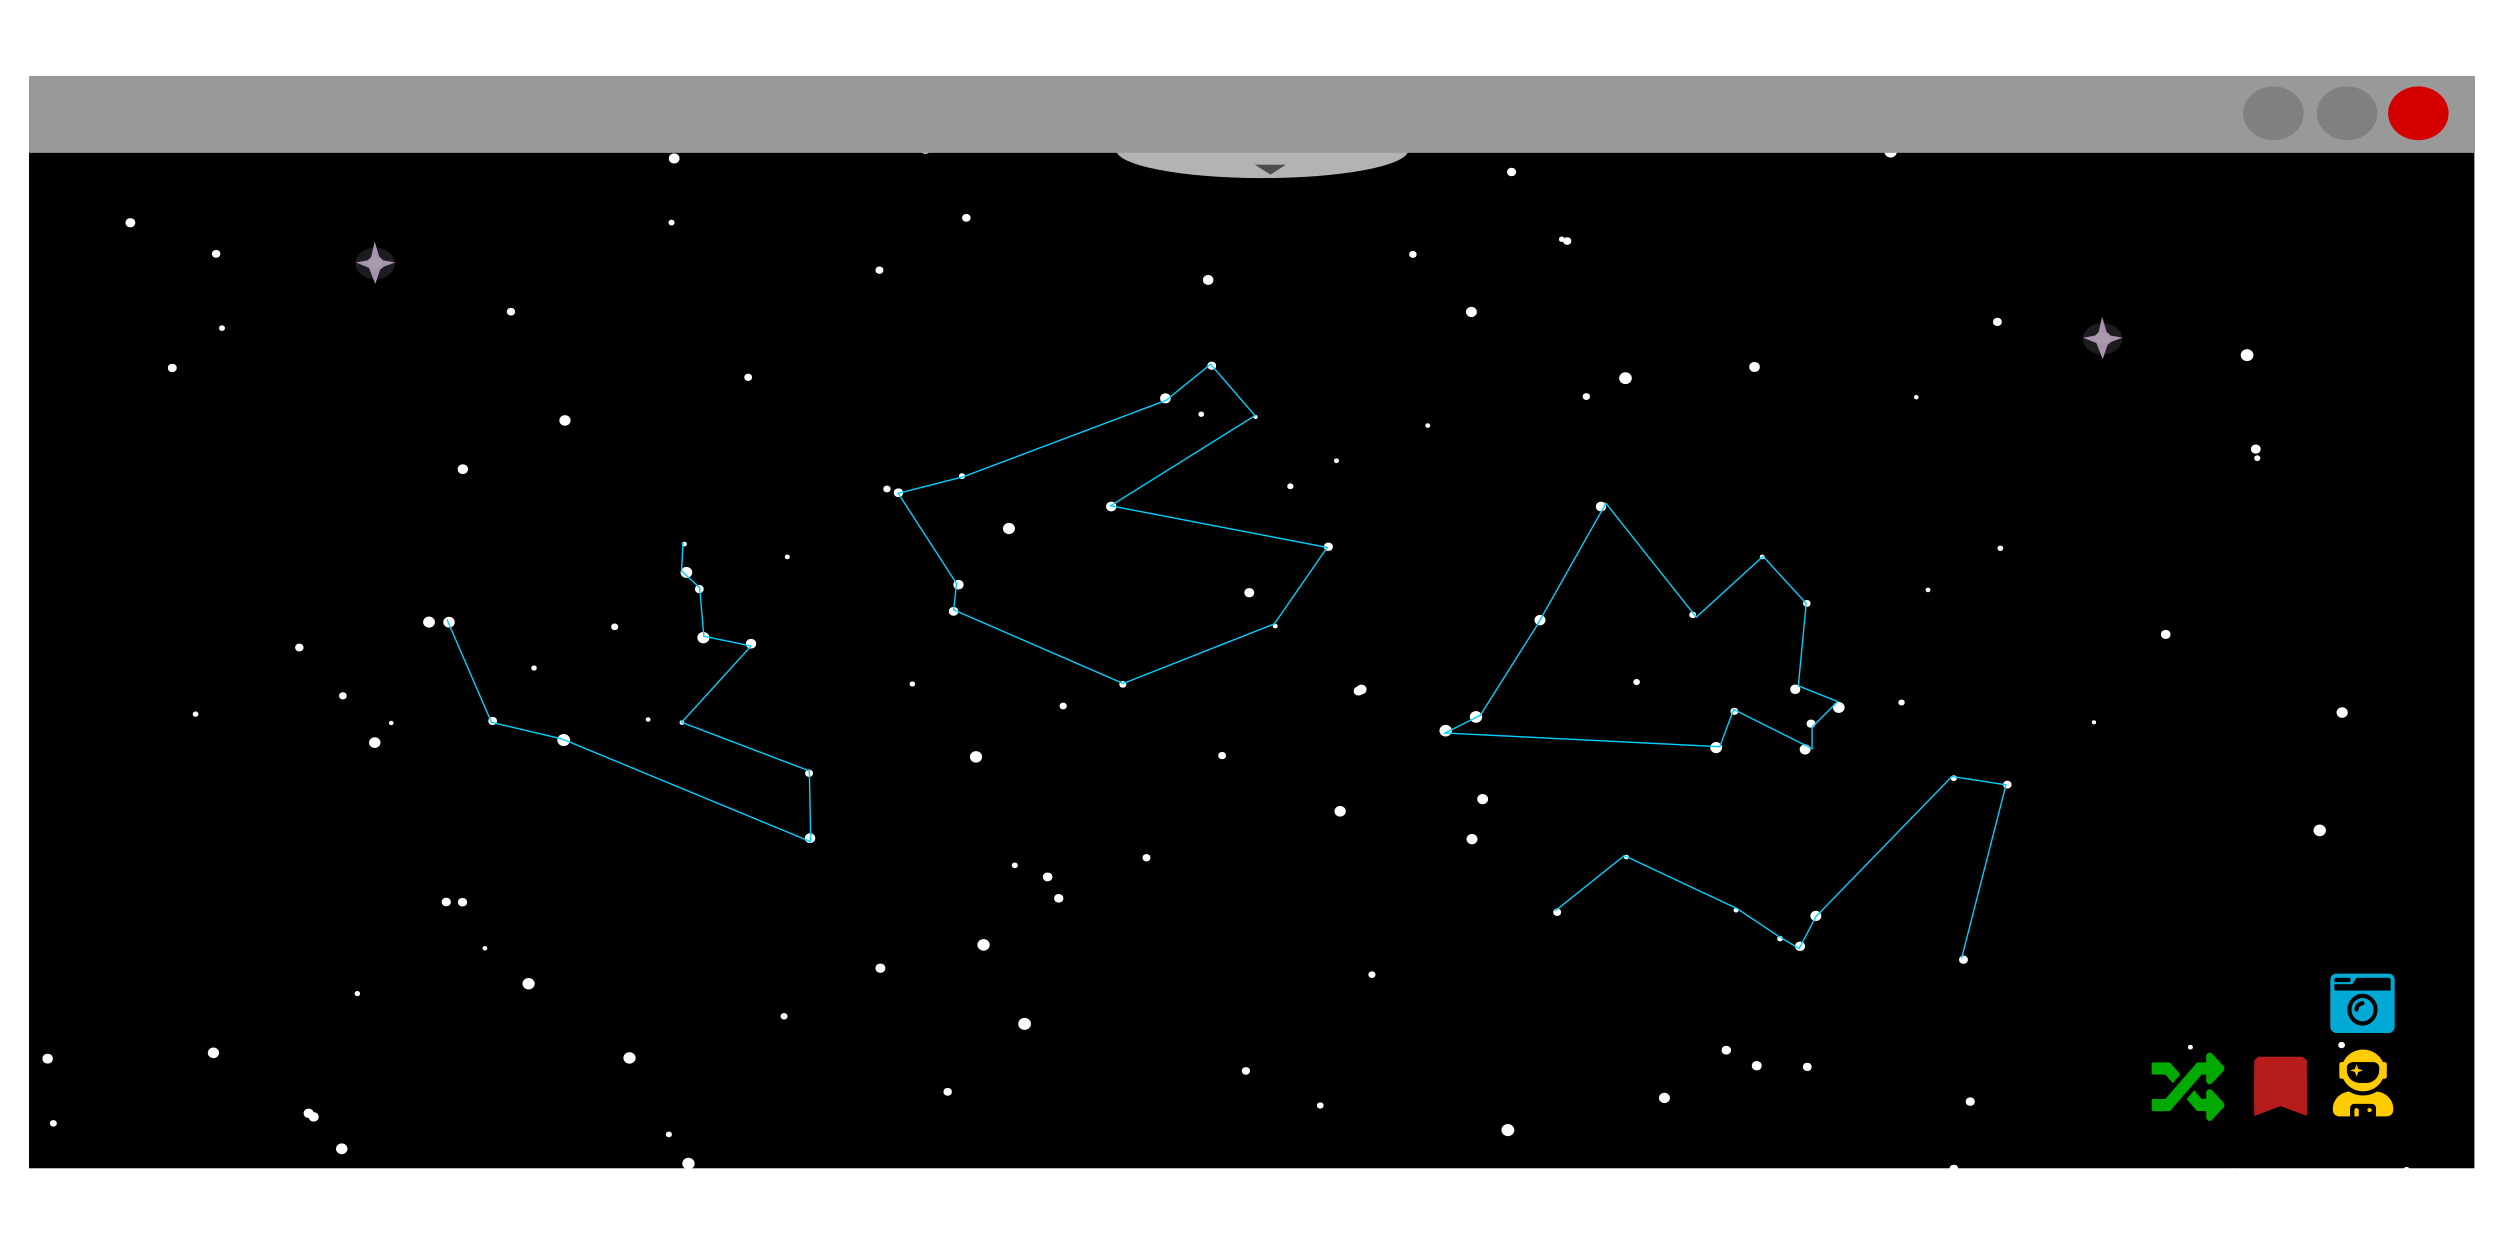 <?xml version="1.0" encoding="UTF-8" standalone="no"?>
<!-- Created with Inkscape (http://www.inkscape.org/) -->

<svg
   xmlns:dc="http://purl.org/dc/elements/1.1/"
   xmlns:cc="http://creativecommons.org/ns#"
   xmlns:rdf="http://www.w3.org/1999/02/22-rdf-syntax-ns#"
   xmlns:svg="http://www.w3.org/2000/svg"
   xmlns="http://www.w3.org/2000/svg"
   xmlns:xlink="http://www.w3.org/1999/xlink"
   xmlns:sodipodi="http://sodipodi.sourceforge.net/DTD/sodipodi-0.dtd"
   xmlns:inkscape="http://www.inkscape.org/namespaces/inkscape"
   width="476.477mm"
   height="238.484mm"
   viewBox="0 0 476.477 238.484"
   version="1.1"
   id="svg8"
   sodipodi:docname="view_constellation.svg"
   inkscape:version="0.92.3 (2405546, 2018-03-11)">
  <defs
     id="defs2">
    <filter
       height="1.248"
       y="-0.124"
       width="1.232"
       x="-0.116"
       id="filter11299"
       style="color-interpolation-filters:sRGB"
       inkscape:collect="always">
      <feGaussianBlur
         id="feGaussianBlur11301"
         stdDeviation="0.099"
         inkscape:collect="always" />
    </filter>
    <filter
       height="1.041"
       y="-0.021"
       width="1.058"
       x="-0.029"
       id="filter11259"
       style="color-interpolation-filters:sRGB"
       inkscape:collect="always">
      <feGaussianBlur
         id="feGaussianBlur11261"
         stdDeviation="0.063"
         inkscape:collect="always" />
    </filter>
    <filter
       height="1.041"
       y="-0.021"
       width="1.058"
       x="-0.029"
       id="filter11259-8"
       style="color-interpolation-filters:sRGB"
       inkscape:collect="always">
      <feGaussianBlur
         id="feGaussianBlur11261-7"
         stdDeviation="0.063"
         inkscape:collect="always" />
    </filter>
    <filter
       height="1.248"
       y="-0.124"
       width="1.232"
       x="-0.116"
       id="filter11299-4"
       style="color-interpolation-filters:sRGB"
       inkscape:collect="always">
      <feGaussianBlur
         id="feGaussianBlur11301-9"
         stdDeviation="0.099"
         inkscape:collect="always" />
    </filter>
  </defs>
  <sodipodi:namedview
     id="base"
     pagecolor="#ffffff"
     bordercolor="#666666"
     borderopacity="1.0"
     inkscape:pageopacity="0.0"
     inkscape:pageshadow="2"
     inkscape:zoom="0.5"
     inkscape:cx="1002.5359"
     inkscape:cy="648.74731"
     inkscape:document-units="mm"
     inkscape:current-layer="layer10"
     showgrid="false"
     inkscape:snap-nodes="false"
     inkscape:snap-others="false"
     inkscape:window-width="1920"
     inkscape:window-height="1025"
     inkscape:window-x="0"
     inkscape:window-y="27"
     inkscape:window-maximized="1"
     showguides="true">
    <inkscape:grid
       type="xygrid"
       id="grid2348" />
  </sodipodi:namedview>
  <g
     inkscape:label="Calque 1"
     inkscape:groupmode="layer"
     id="layer1"
     transform="translate(-25.188,62.75)"
     style="display:inline"
     sodipodi:insensitive="true">
    <rect
       id="rect75"
       width="466.065"
       height="208.071"
       x="30.715"
       y="-48.159"
       style="stroke-width:0.799" />
  </g>
  <g
     inkscape:groupmode="layer"
     id="layer8"
     inkscape:label="Calque 8"
     style="display:inline" />
  <g
     inkscape:groupmode="layer"
     id="layer3"
     inkscape:label="Calque 3"
     style="display:inline;opacity:1"
     transform="translate(1.349,178.394)"
     sodipodi:insensitive="true">
    <ellipse
       style="opacity:1;fill:#ffffff;stroke:#ae7377;stroke-width:0;stroke-miterlimit:4;stroke-dasharray:none;stroke-opacity:1"
       id="path2879"
       cx="229.599"
       cy="-108.693"
       rx="0.828"
       ry="0.777" />
    <use
       id="use2953"
       inkscape:spray-origin="#path2879"
       xlink:href="#path2879"
       transform="matrix(0.638,0,0,0.638,26.056,21.309)"
       x="0"
       y="0"
       width="100%"
       height="100%" />
    <use
       id="use2955"
       inkscape:spray-origin="#path2879"
       xlink:href="#path2879"
       transform="matrix(0.901,0,0,0.901,-54.019,66.907)"
       x="0"
       y="0"
       width="100%"
       height="100%" />
    <use
       id="use2957"
       inkscape:spray-origin="#path2879"
       xlink:href="#path2879"
       transform="matrix(0.838,0,0,0.838,-24.711,5.881)"
       x="0"
       y="0"
       width="100%"
       height="100%" />
    <use
       id="use2959"
       inkscape:spray-origin="#path2879"
       xlink:href="#path2879"
       transform="matrix(0.669,0,0,0.669,142.705,-60.081)"
       x="0"
       y="0"
       width="100%"
       height="100%" />
    <use
       id="use2961"
       inkscape:spray-origin="#path2879"
       xlink:href="#path2879"
       transform="matrix(1.265,0,0,1.265,54.296,133.671)"
       x="0"
       y="0"
       width="100%"
       height="100%" />
    <use
       id="use2963"
       inkscape:spray-origin="#path2879"
       xlink:href="#path2879"
       transform="matrix(1.082,0,0,1.082,-50.119,106.347)"
       x="0"
       y="0"
       width="100%"
       height="100%" />
    <use
       id="use2965"
       inkscape:spray-origin="#path2879"
       xlink:href="#path2879"
       transform="matrix(1.382,0,0,1.382,-126.362,72.546)"
       x="0"
       y="0"
       width="100%"
       height="100%" />
    <use
       id="use2967"
       inkscape:spray-origin="#path2879"
       xlink:href="#path2879"
       transform="matrix(1.46,0,0,1.46,-26.765,52.372)"
       x="0"
       y="0"
       width="100%"
       height="100%" />
    <use
       id="use2969"
       inkscape:spray-origin="#path2879"
       xlink:href="#path2879"
       transform="matrix(1.221,0,0,1.221,52.708,24.26)"
       x="0"
       y="0"
       width="100%"
       height="100%" />
    <use
       id="use2995"
       inkscape:spray-origin="#path2879"
       xlink:href="#path2879"
       transform="matrix(0.664,0,0,0.664,227.44,-1.725)"
       x="0"
       y="0"
       width="100%"
       height="100%" />
    <use
       id="use2997"
       inkscape:spray-origin="#path2879"
       xlink:href="#path2879"
       transform="matrix(0.584,0,0,0.584,195.448,58.554)"
       x="0"
       y="0"
       width="100%"
       height="100%" />
    <use
       id="use2999"
       inkscape:spray-origin="#path2879"
       xlink:href="#path2879"
       transform="matrix(0.855,0,0,0.855,71.622,-36.979)"
       x="0"
       y="0"
       width="100%"
       height="100%" />
    <use
       id="use3001"
       inkscape:spray-origin="#path2879"
       xlink:href="#path2879"
       transform="matrix(1.147,0,0,1.147,78.374,126.625)"
       x="0"
       y="0"
       width="100%"
       height="100%" />
    <use
       id="use3003"
       inkscape:spray-origin="#path2879"
       xlink:href="#path2879"
       transform="matrix(0.938,0,0,0.938,81.985,-30.502)"
       x="0"
       y="0"
       width="100%"
       height="100%" />
    <use
       id="use3005"
       inkscape:spray-origin="#path2879"
       xlink:href="#path2879"
       transform="matrix(1.432,0,0,1.432,30.204,6.169)"
       x="0"
       y="0"
       width="100%"
       height="100%" />
    <use
       id="use3007"
       inkscape:spray-origin="#path2879"
       xlink:href="#path2879"
       transform="matrix(1.362,0,0,1.362,13.019,112.129)"
       x="0"
       y="0"
       width="100%"
       height="100%" />
    <use
       id="use3009"
       inkscape:spray-origin="#path2879"
       xlink:href="#path2879"
       transform="matrix(0.561,0,0,0.561,237.308,-4.982)"
       x="0"
       y="0"
       width="100%"
       height="100%" />
    <use
       id="use3011"
       inkscape:spray-origin="#path2879"
       xlink:href="#path2879"
       transform="matrix(0.572,0,0,0.572,203.185,-10.087)"
       x="0"
       y="0"
       width="100%"
       height="100%" />
    <use
       id="use3013"
       inkscape:spray-origin="#path2879"
       xlink:href="#path2879"
       transform="matrix(1.035,0,0,1.035,49.103,-33.117)"
       x="0"
       y="0"
       width="100%"
       height="100%" />
    <use
       id="use3015"
       inkscape:spray-origin="#path2879"
       xlink:href="#path2879"
       transform="matrix(1.178,0,0,1.178,-12.346,81.048)"
       x="0"
       y="0"
       width="100%"
       height="100%" />
    <use
       id="use3017"
       inkscape:spray-origin="#path2879"
       xlink:href="#path2879"
       transform="matrix(1.013,0,0,1.013,111.234,69.639)"
       x="0"
       y="0"
       width="100%"
       height="100%" />
    <use
       id="use3019"
       inkscape:spray-origin="#path2879"
       xlink:href="#path2879"
       transform="matrix(1.182,0,0,1.182,32.403,46.625)"
       x="0"
       y="0"
       width="100%"
       height="100%" />
    <use
       id="use3021"
       inkscape:spray-origin="#path2879"
       xlink:href="#path2879"
       transform="matrix(1.156,0,0,1.156,75.392,78.627)"
       x="0"
       y="0"
       width="100%"
       height="100%" />
    <use
       id="use3023"
       inkscape:spray-origin="#path2879"
       xlink:href="#path2879"
       transform="matrix(1.009,0,0,1.009,147.67,-7.373)"
       x="0"
       y="0"
       width="100%"
       height="100%" />
    <use
       id="use3025"
       inkscape:spray-origin="#path2879"
       xlink:href="#path2879"
       transform="matrix(0.708,0,0,0.708,208.468,46.876)"
       x="0"
       y="0"
       width="100%"
       height="100%" />
    <use
       id="use3027"
       inkscape:spray-origin="#path2879"
       xlink:href="#path2879"
       transform="matrix(1.124,0,0,1.124,170.515,29.366)"
       x="0"
       y="0"
       width="100%"
       height="100%" />
    <use
       id="use3029"
       inkscape:spray-origin="#path2879"
       xlink:href="#path2879"
       transform="matrix(1.346,0,0,1.346,40.063,102.742)"
       x="0"
       y="0"
       width="100%"
       height="100%" />
    <use
       id="use3031"
       inkscape:spray-origin="#path2879"
       xlink:href="#path2879"
       transform="matrix(0.569,0,0,0.569,177.998,46.8)"
       x="0"
       y="0"
       width="100%"
       height="100%" />
    <use
       id="use3033"
       inkscape:spray-origin="#path2879"
       xlink:href="#path2879"
       transform="matrix(1.107,0,0,1.107,157.251,62.846)"
       x="0"
       y="0"
       width="100%"
       height="100%" />
    <use
       id="use3035"
       inkscape:spray-origin="#path2879"
       xlink:href="#path2879"
       transform="matrix(1.467,0,0,1.467,90.102,48.743)"
       x="0"
       y="0"
       width="100%"
       height="100%" />
    <use
       id="use3037"
       inkscape:spray-origin="#path2879"
       xlink:href="#path2879"
       transform="matrix(1.042,0,0,1.042,169.949,165.337)"
       x="0"
       y="0"
       width="100%"
       height="100%" />
    <use
       id="use3039"
       inkscape:spray-origin="#path2879"
       xlink:href="#path2879"
       transform="matrix(1.033,0,0,1.033,231.741,162.468)"
       x="0"
       y="0"
       width="100%"
       height="100%" />
    <use
       id="use3397"
       inkscape:spray-origin="#path2879"
       xlink:href="#path2879"
       transform="matrix(0.838,0,0,0.838,108.587,-11.732)"
       x="0"
       y="0"
       width="100%"
       height="100%" />
    <use
       id="use3399"
       inkscape:spray-origin="#path2879"
       xlink:href="#path2879"
       transform="matrix(1.497,0,0,1.497,14.226,216.43)"
       x="0"
       y="0"
       width="100%"
       height="100%" />
    <use
       id="use3401"
       inkscape:spray-origin="#path2879"
       xlink:href="#path2879"
       transform="matrix(0.539,0,0,0.539,240.132,-44.104)"
       x="0"
       y="0"
       width="100%"
       height="100%" />
    <use
       id="use3403"
       inkscape:spray-origin="#path2879"
       xlink:href="#path2879"
       transform="matrix(0.962,0,0,0.962,160.36,75.706)"
       x="0"
       y="0"
       width="100%"
       height="100%" />
    <use
       id="use3405"
       inkscape:spray-origin="#path2879"
       xlink:href="#path2879"
       transform="matrix(0.879,0,0,0.879,127.383,52.713)"
       x="0"
       y="0"
       width="100%"
       height="100%" />
    <use
       id="use3407"
       inkscape:spray-origin="#path2879"
       xlink:href="#path2879"
       transform="matrix(0.56,0,0,0.56,113.125,1.804)"
       x="0"
       y="0"
       width="100%"
       height="100%" />
    <use
       id="use3409"
       inkscape:spray-origin="#path2879"
       xlink:href="#path2879"
       transform="matrix(0.893,0,0,0.893,26.542,62.675)"
       x="0"
       y="0"
       width="100%"
       height="100%" />
    <use
       id="use3411"
       inkscape:spray-origin="#path2879"
       xlink:href="#path2879"
       transform="matrix(0.901,0,0,0.901,88.57,93.407)"
       x="0"
       y="0"
       width="100%"
       height="100%" />
    <use
       id="use3413"
       inkscape:spray-origin="#path2879"
       xlink:href="#path2879"
       transform="matrix(0.791,0,0,0.791,139.656,24.771)"
       x="0"
       y="0"
       width="100%"
       height="100%" />
    <use
       id="use3415"
       inkscape:spray-origin="#path2879"
       xlink:href="#path2879"
       transform="matrix(0.66,0,0,0.66,186.38,72.247)"
       x="0"
       y="0"
       width="100%"
       height="100%" />
    <use
       id="use3417"
       inkscape:spray-origin="#path2879"
       xlink:href="#path2879"
       transform="matrix(1.274,0,0,1.274,-0.348,78.265)"
       x="0"
       y="0"
       width="100%"
       height="100%" />
    <use
       id="use3419"
       inkscape:spray-origin="#path2879"
       xlink:href="#path2879"
       transform="matrix(0.564,0,0,0.564,141.268,-35.984)"
       x="0"
       y="0"
       width="100%"
       height="100%" />
    <use
       id="use3421"
       inkscape:spray-origin="#path2879"
       xlink:href="#path2879"
       transform="matrix(1.198,0,0,1.198,-21.677,176.402)"
       x="0"
       y="0"
       width="100%"
       height="100%" />
    <use
       id="use3423"
       inkscape:spray-origin="#path2879"
       xlink:href="#path2879"
       transform="matrix(1.483,0,0,1.483,-54.454,198.181)"
       x="0"
       y="0"
       width="100%"
       height="100%" />
    <use
       id="use3425"
       inkscape:spray-origin="#path2879"
       xlink:href="#path2879"
       transform="matrix(1.079,0,0,1.079,79.934,139.043)"
       x="0"
       y="0"
       width="100%"
       height="100%" />
    <use
       id="use3427"
       inkscape:spray-origin="#path2879"
       xlink:href="#path2879"
       transform="matrix(1.095,0,0,1.095,220.796,167.927)"
       x="0"
       y="0"
       width="100%"
       height="100%" />
    <use
       id="use3429"
       inkscape:spray-origin="#path2879"
       xlink:href="#path2879"
       transform="matrix(1.3,0,0,1.3,249.821,141.062)"
       x="0"
       y="0"
       width="100%"
       height="100%" />
    <use
       id="use3431"
       inkscape:spray-origin="#path2879"
       xlink:href="#path2879"
       transform="matrix(0.79,0,0,0.79,275.942,130.497)"
       x="0"
       y="0"
       width="100%"
       height="100%" />
    <use
       id="use3433"
       inkscape:spray-origin="#path2879"
       xlink:href="#path2879"
       transform="matrix(1.137,0,0,1.137,202.898,195.118)"
       x="0"
       y="0"
       width="100%"
       height="100%" />
    <use
       id="use3435"
       inkscape:spray-origin="#path2879"
       xlink:href="#path2879"
       transform="matrix(1.293,0,0,1.293,148.176,97.953)"
       x="0"
       y="0"
       width="100%"
       height="100%" />
    <use
       id="use3437"
       inkscape:spray-origin="#path2879"
       xlink:href="#path2879"
       transform="matrix(1.01,0,0,1.01,139.148,154.158)"
       x="0"
       y="0"
       width="100%"
       height="100%" />
    <use
       id="use3439"
       inkscape:spray-origin="#path2879"
       xlink:href="#path2879"
       transform="matrix(1.253,0,0,1.253,55.001,100.635)"
       x="0"
       y="0"
       width="100%"
       height="100%" />
    <use
       id="use3441"
       inkscape:spray-origin="#path2879"
       xlink:href="#path2879"
       transform="matrix(0.816,0,0,0.816,190.955,174.843)"
       x="0"
       y="0"
       width="100%"
       height="100%" />
    <use
       id="use3443"
       inkscape:spray-origin="#path2879"
       xlink:href="#path2879"
       transform="matrix(1.083,0,0,1.083,125.262,191.519)"
       x="0"
       y="0"
       width="100%"
       height="100%" />
    <use
       id="use3445"
       inkscape:spray-origin="#path2879"
       xlink:href="#path2879"
       transform="matrix(1.431,0,0,1.431,112.211,135.41)"
       x="0"
       y="0"
       width="100%"
       height="100%" />
    <use
       id="use3447"
       inkscape:spray-origin="#path2879"
       xlink:href="#path2879"
       transform="matrix(0.706,0,0,0.706,266.764,-14.334)"
       x="0"
       y="0"
       width="100%"
       height="100%" />
    <use
       id="use3449"
       inkscape:spray-origin="#path2879"
       xlink:href="#path2879"
       transform="matrix(0.831,0,0,0.831,289.124,141.883)"
       x="0"
       y="0"
       width="100%"
       height="100%" />
    <use
       id="use3451"
       inkscape:spray-origin="#path2879"
       xlink:href="#path2879"
       transform="matrix(0.578,0,0,0.578,291.43,107.604)"
       x="0"
       y="0"
       width="100%"
       height="100%" />
    <use
       id="use3453"
       inkscape:spray-origin="#path2879"
       xlink:href="#path2879"
       transform="matrix(0.849,0,0,0.849,148.091,28.891)"
       x="0"
       y="0"
       width="100%"
       height="100%" />
    <use
       id="use3455"
       inkscape:spray-origin="#path2879"
       xlink:href="#path2879"
       transform="matrix(1.139,0,0,1.139,71.96,148.52)"
       x="0"
       y="0"
       width="100%"
       height="100%" />
    <use
       id="use3457"
       inkscape:spray-origin="#path2879"
       xlink:href="#path2879"
       transform="matrix(0.577,0,0,0.577,246.924,149.296)"
       x="0"
       y="0"
       width="100%"
       height="100%" />
    <use
       id="use3459"
       inkscape:spray-origin="#path2879"
       xlink:href="#path2879"
       transform="matrix(0.776,0,0,0.776,266.766,105.131)"
       x="0"
       y="0"
       width="100%"
       height="100%" />
    <use
       id="use3461"
       inkscape:spray-origin="#path2879"
       xlink:href="#path2879"
       transform="matrix(0.731,0,0,0.731,193.23,34.956)"
       x="0"
       y="0"
       width="100%"
       height="100%" />
    <use
       id="use3463"
       inkscape:spray-origin="#path2879"
       xlink:href="#path2879"
       transform="matrix(1.426,0,0,1.426,-197.546,198.373)"
       x="0"
       y="0"
       width="100%"
       height="100%" />
    <use
       id="use3465"
       inkscape:spray-origin="#path2879"
       xlink:href="#path2879"
       transform="matrix(1.406,0,0,1.406,-138.143,118.683)"
       x="0"
       y="0"
       width="100%"
       height="100%" />
    <use
       id="use3467"
       inkscape:spray-origin="#path2879"
       xlink:href="#path2879"
       transform="matrix(1.188,0,0,1.188,-62.316,47.268)"
       x="0"
       y="0"
       width="100%"
       height="100%" />
    <use
       id="use3469"
       inkscape:spray-origin="#path2879"
       xlink:href="#path2879"
       transform="matrix(1.048,0,0,1.048,-156.91,107.428)"
       x="0"
       y="0"
       width="100%"
       height="100%" />
    <use
       id="use3471"
       inkscape:spray-origin="#path2879"
       xlink:href="#path2879"
       transform="matrix(0.891,0,0,0.891,-6.092,85.552)"
       x="0"
       y="0"
       width="100%"
       height="100%" />
    <use
       id="use3473"
       inkscape:spray-origin="#path2879"
       xlink:href="#path2879"
       transform="matrix(1.024,0,0,1.024,16.727,37.114)"
       x="0"
       y="0"
       width="100%"
       height="100%" />
    <use
       id="use3475"
       inkscape:spray-origin="#path2879"
       xlink:href="#path2879"
       transform="matrix(0.967,0,0,0.967,-42.75,134.801)"
       x="0"
       y="0"
       width="100%"
       height="100%" />
    <use
       id="use3477"
       inkscape:spray-origin="#path2879"
       xlink:href="#path2879"
       transform="matrix(1.481,0,0,1.481,-233.946,123.63)"
       x="0"
       y="0"
       width="100%"
       height="100%" />
    <use
       id="use3479"
       inkscape:spray-origin="#path2879"
       xlink:href="#path2879"
       transform="matrix(1.421,0,0,1.421,-140.148,156.144)"
       x="0"
       y="0"
       width="100%"
       height="100%" />
    <use
       id="use3481"
       inkscape:spray-origin="#path2879"
       xlink:href="#path2879"
       transform="matrix(1.223,0,0,1.223,-60.027,30.455)"
       x="0"
       y="0"
       width="100%"
       height="100%" />
    <use
       id="use3483"
       inkscape:spray-origin="#path2879"
       xlink:href="#path2879"
       transform="matrix(1.129,0,0,1.129,-22.463,57.282)"
       x="0"
       y="0"
       width="100%"
       height="100%" />
    <use
       id="use3485"
       inkscape:spray-origin="#path2879"
       xlink:href="#path2879"
       transform="matrix(1.061,0,0,1.061,-43.168,108.139)"
       x="0"
       y="0"
       width="100%"
       height="100%" />
    <use
       id="use3487"
       inkscape:spray-origin="#path2879"
       xlink:href="#path2879"
       transform="matrix(0.714,0,0,0.714,18.067,-10.041)"
       x="0"
       y="0"
       width="100%"
       height="100%" />
    <use
       id="use3489"
       inkscape:spray-origin="#path2879"
       xlink:href="#path2879"
       transform="matrix(0.656,0,0,0.656,76.979,-28.142)"
       x="0"
       y="0"
       width="100%"
       height="100%" />
    <use
       id="use3491"
       inkscape:spray-origin="#path2879"
       xlink:href="#path2879"
       transform="matrix(0.552,0,0,0.552,-4.566,18.741)"
       x="0"
       y="0"
       width="100%"
       height="100%" />
    <use
       id="use3493"
       inkscape:spray-origin="#path2879"
       xlink:href="#path2879"
       transform="matrix(0.943,0,0,0.943,19.596,128.209)"
       x="0"
       y="0"
       width="100%"
       height="100%" />
    <use
       id="use3495"
       inkscape:spray-origin="#path2879"
       xlink:href="#path2879"
       transform="matrix(1.002,0,0,1.002,-98.122,42.791)"
       x="0"
       y="0"
       width="100%"
       height="100%" />
    <use
       id="use3497"
       inkscape:spray-origin="#path2879"
       xlink:href="#path2879"
       transform="matrix(1.258,0,0,1.258,-9.742,17.798)"
       x="0"
       y="0"
       width="100%"
       height="100%" />
    <use
       id="use3499"
       inkscape:spray-origin="#path2879"
       xlink:href="#path2879"
       transform="matrix(1.207,0,0,1.207,-48.208,6.153)"
       x="0"
       y="0"
       width="100%"
       height="100%" />
    <use
       id="use3501"
       inkscape:spray-origin="#path2879"
       xlink:href="#path2879"
       transform="matrix(1.133,0,0,1.133,-93.687,129.284)"
       x="0"
       y="0"
       width="100%"
       height="100%" />
    <use
       id="use3503"
       inkscape:spray-origin="#path2879"
       xlink:href="#path2879"
       transform="matrix(1.391,0,0,1.391,-186.667,94.329)"
       x="0"
       y="0"
       width="100%"
       height="100%" />
    <use
       id="use3505"
       inkscape:spray-origin="#path2879"
       xlink:href="#path2879"
       transform="matrix(1.35,0,0,1.35,-180.483,77.438)"
       x="0"
       y="0"
       width="100%"
       height="100%" />
    <use
       id="use3507"
       inkscape:spray-origin="#path2879"
       xlink:href="#path2879"
       transform="matrix(1.195,0,0,1.195,-121.328,111.238)"
       x="0"
       y="0"
       width="100%"
       height="100%" />
    <use
       id="use3509"
       inkscape:spray-origin="#path2879"
       xlink:href="#path2879"
       transform="matrix(1.101,0,0,1.101,4.778,72.983)"
       x="0"
       y="0"
       width="100%"
       height="100%" />
    <use
       id="use3511"
       inkscape:spray-origin="#path2879"
       xlink:href="#path2879"
       transform="matrix(0.578,0,0,0.578,120.666,-27.752)"
       x="0"
       y="0"
       width="100%"
       height="100%" />
    <use
       id="use3717"
       inkscape:spray-origin="#path2879"
       xlink:href="#path2879"
       transform="matrix(1.267,0,0,1.267,-11.7,119.252)"
       x="0"
       y="0"
       width="100%"
       height="100%" />
    <use
       id="use3719"
       inkscape:spray-origin="#path2879"
       xlink:href="#path2879"
       transform="matrix(0.681,0,0,0.681,-52.187,182.249)"
       x="0"
       y="0"
       width="100%"
       height="100%" />
    <use
       id="use3721"
       inkscape:spray-origin="#path2879"
       xlink:href="#path2879"
       transform="matrix(1.266,0,0,1.266,25.204,168.466)"
       x="0"
       y="0"
       width="100%"
       height="100%" />
    <use
       id="use3723"
       inkscape:spray-origin="#path2879"
       xlink:href="#path2879"
       transform="matrix(0.754,0,0,0.754,137.451,33.551)"
       x="0"
       y="0"
       width="100%"
       height="100%" />
    <use
       id="use3725"
       inkscape:spray-origin="#path2879"
       xlink:href="#path2879"
       transform="matrix(1.184,0,0,1.184,-145.103,212.094)"
       x="0"
       y="0"
       width="100%"
       height="100%" />
    <use
       id="use3727"
       inkscape:spray-origin="#path2879"
       xlink:href="#path2879"
       transform="matrix(1.202,0,0,1.202,-16.293,212.107)"
       x="0"
       y="0"
       width="100%"
       height="100%" />
    <use
       id="use3729"
       inkscape:spray-origin="#path2879"
       xlink:href="#path2879"
       transform="matrix(0.848,0,0,0.848,41.05,156.926)"
       x="0"
       y="0"
       width="100%"
       height="100%" />
    <use
       id="use3731"
       inkscape:spray-origin="#path2879"
       xlink:href="#path2879"
       transform="matrix(0.772,0,0,0.772,73.031,116.215)"
       x="0"
       y="0"
       width="100%"
       height="100%" />
    <use
       id="use3733"
       inkscape:spray-origin="#path2879"
       xlink:href="#path2879"
       transform="matrix(0.907,0,0,0.907,8.915,83.668)"
       x="0"
       y="0"
       width="100%"
       height="100%" />
    <use
       id="use3735"
       inkscape:spray-origin="#path2879"
       xlink:href="#path2879"
       transform="matrix(1.466,0,0,1.466,-113.028,277.272)"
       x="0"
       y="0"
       width="100%"
       height="100%" />
    <use
       id="use3737"
       inkscape:spray-origin="#path2879"
       xlink:href="#path2879"
       transform="matrix(0.501,0,0,0.501,282.71,13.725)"
       x="0"
       y="0"
       width="100%"
       height="100%" />
    <use
       id="use3739"
       inkscape:spray-origin="#path2879"
       xlink:href="#path2879"
       transform="matrix(0.717,0,0,0.717,79.955,-7.779)"
       x="0"
       y="0"
       width="100%"
       height="100%" />
    <use
       id="use3741"
       inkscape:spray-origin="#path2879"
       xlink:href="#path2879"
       transform="matrix(1.451,0,0,1.451,24.811,244.515)"
       x="0"
       y="0"
       width="100%"
       height="100%" />
    <use
       id="use3743"
       inkscape:spray-origin="#path2879"
       xlink:href="#path2879"
       transform="matrix(0.619,0,0,0.619,174.229,224.079)"
       x="0"
       y="0"
       width="100%"
       height="100%" />
    <use
       id="use3745"
       inkscape:spray-origin="#path2879"
       xlink:href="#path2879"
       transform="matrix(1.014,0,0,1.014,140.058,114.731)"
       x="0"
       y="0"
       width="100%"
       height="100%" />
    <use
       id="use3747"
       inkscape:spray-origin="#path2879"
       xlink:href="#path2879"
       transform="matrix(1.424,0,0,1.424,-66.445,244.067)"
       x="0"
       y="0"
       width="100%"
       height="100%" />
    <use
       id="use3749"
       inkscape:spray-origin="#path2879"
       xlink:href="#path2879"
       transform="matrix(0.588,0,0,0.588,-173.105,42.504)"
       x="0"
       y="0"
       width="100%"
       height="100%" />
    <use
       id="use3751"
       inkscape:spray-origin="#path2879"
       xlink:href="#path2879"
       transform="matrix(1.123,0,0,1.123,-234.337,-13.878)"
       x="0"
       y="0"
       width="100%"
       height="100%" />
    <use
       id="use3753"
       inkscape:spray-origin="#path2879"
       xlink:href="#path2879"
       transform="matrix(0.686,0,0,0.686,-116.541,-41.291)"
       x="0"
       y="0"
       width="100%"
       height="100%" />
    <use
       id="use3755"
       inkscape:spray-origin="#path2879"
       xlink:href="#path2879"
       transform="matrix(0.658,0,0,0.658,-115.148,29.236)"
       x="0"
       y="0"
       width="100%"
       height="100%" />
    <use
       id="use3757"
       inkscape:spray-origin="#path2879"
       xlink:href="#path2879"
       transform="matrix(1.075,0,0,1.075,-76.929,32.365)"
       x="0"
       y="0"
       width="100%"
       height="100%" />
    <use
       id="use3759"
       inkscape:spray-origin="#path2879"
       xlink:href="#path2879"
       transform="matrix(1.233,0,0,1.233,-155.955,-14.177)"
       x="0"
       y="0"
       width="100%"
       height="100%" />
    <use
       id="use3761"
       inkscape:spray-origin="#path2879"
       xlink:href="#path2879"
       transform="matrix(1.092,0,0,1.092,-75.698,-31.234)"
       x="0"
       y="0"
       width="100%"
       height="100%" />
    <use
       id="use3763"
       inkscape:spray-origin="#path2879"
       xlink:href="#path2879"
       transform="matrix(0.608,0,0,0.608,84.056,-97.595)"
       x="0"
       y="0"
       width="100%"
       height="100%" />
    <use
       id="use3765"
       inkscape:spray-origin="#path2879"
       xlink:href="#path2879"
       transform="matrix(1.033,0,0,1.033,-250.929,8.187)"
       x="0"
       y="0"
       width="100%"
       height="100%" />
    <use
       id="use3767"
       inkscape:spray-origin="#path2879"
       xlink:href="#path2879"
       transform="matrix(0.907,0,0,0.907,-41.98,-28.315)"
       x="0"
       y="0"
       width="100%"
       height="100%" />
    <use
       id="use3769"
       inkscape:spray-origin="#path2879"
       xlink:href="#path2879"
       transform="matrix(0.835,0,0,0.835,-23.676,-145.029)"
       x="0"
       y="0"
       width="100%"
       height="100%" />
    <use
       id="use3771"
       inkscape:spray-origin="#path2879"
       xlink:href="#path2879"
       transform="matrix(1.133,0,0,1.133,-44.695,-75.568)"
       x="0"
       y="0"
       width="100%"
       height="100%" />
    <use
       id="use3773"
       inkscape:spray-origin="#path2879"
       xlink:href="#path2879"
       transform="matrix(0.703,0,0,0.703,-73.37,-140.804)"
       x="0"
       y="0"
       width="100%"
       height="100%" />
    <use
       id="use3775"
       inkscape:spray-origin="#path2879"
       xlink:href="#path2879"
       transform="matrix(0.637,0,0,0.637,6.395,-161.361)"
       x="0"
       y="0"
       width="100%"
       height="100%" />
    <use
       id="use3777"
       inkscape:spray-origin="#path2879"
       xlink:href="#path2879"
       transform="matrix(1.44,0,0,1.44,-156.894,-68.293)"
       x="0"
       y="0"
       width="100%"
       height="100%" />
    <use
       id="use3779"
       inkscape:spray-origin="#path2879"
       xlink:href="#path2879"
       transform="matrix(1.106,0,0,1.106,-154.797,-63.61)"
       x="0"
       y="0"
       width="100%"
       height="100%" />
    <use
       id="use3781"
       inkscape:spray-origin="#path2879"
       xlink:href="#path2879"
       transform="matrix(0.967,0,0,0.967,-39.193,-31.771)"
       x="0"
       y="0"
       width="100%"
       height="100%" />
    <use
       id="use3783"
       inkscape:spray-origin="#path2879"
       xlink:href="#path2879"
       transform="matrix(0.936,0,0,0.936,-222.142,-13.193)"
       x="0"
       y="0"
       width="100%"
       height="100%" />
    <use
       id="use3785"
       inkscape:spray-origin="#path2879"
       xlink:href="#path2879"
       transform="matrix(0.541,0,0,0.541,-50.996,18.2)"
       x="0"
       y="0"
       width="100%"
       height="100%" />
    <use
       id="use3787"
       inkscape:spray-origin="#path2879"
       xlink:href="#path2879"
       transform="matrix(0.546,0,0,0.546,-34.291,61.692)"
       x="0"
       y="0"
       width="100%"
       height="100%" />
    <use
       id="use3789"
       inkscape:spray-origin="#path2879"
       xlink:href="#path2879"
       transform="matrix(1.362,0,0,1.362,-232.294,88.211)"
       x="0"
       y="0"
       width="100%"
       height="100%" />
    <use
       id="use3791"
       inkscape:spray-origin="#path2879"
       xlink:href="#path2879"
       transform="matrix(0.81,0,0,0.81,-229.311,-23.506)"
       x="0"
       y="0"
       width="100%"
       height="100%" />
    <use
       id="use3793"
       inkscape:spray-origin="#path2879"
       xlink:href="#path2879"
       transform="matrix(0.761,0,0,0.761,-184.575,-90.582)"
       x="0"
       y="0"
       width="100%"
       height="100%" />
    <use
       id="use3795"
       inkscape:spray-origin="#path2879"
       xlink:href="#path2879"
       transform="matrix(1.125,0,0,1.125,-277.576,12.559)"
       x="0"
       y="0"
       width="100%"
       height="100%" />
    <use
       id="use3797"
       inkscape:spray-origin="#path2879"
       xlink:href="#path2879"
       transform="matrix(0.96,0,0,0.96,-180.572,-25.669)"
       x="0"
       y="0"
       width="100%"
       height="100%" />
    <use
       id="use3799"
       inkscape:spray-origin="#path2879"
       xlink:href="#path2879"
       transform="matrix(1.4,0,0,1.4,-297.481,209.926)"
       x="0"
       y="0"
       width="100%"
       height="100%" />
    <use
       id="use3801"
       inkscape:spray-origin="#path2879"
       xlink:href="#path2879"
       transform="matrix(0.519,0,0,0.519,-212.3,61.907)"
       x="0"
       y="0"
       width="100%"
       height="100%" />
    <use
       id="use3803"
       inkscape:spray-origin="#path2879"
       xlink:href="#path2879"
       transform="matrix(1.325,0,0,1.325,-219.986,84.206)"
       x="0"
       y="0"
       width="100%"
       height="100%" />
    <use
       id="use3805"
       inkscape:spray-origin="#path2879"
       xlink:href="#path2879"
       transform="matrix(1.182,0,0,1.182,-129.598,72.768)"
       x="0"
       y="0"
       width="100%"
       height="100%" />
    <use
       id="use3807"
       inkscape:spray-origin="#path2879"
       xlink:href="#path2879"
       transform="matrix(1.07,0,0,1.07,-250.222,56.801)"
       x="0"
       y="0"
       width="100%"
       height="100%" />
    <use
       id="use3809"
       inkscape:spray-origin="#path2879"
       xlink:href="#path2879"
       transform="matrix(1.406,0,0,1.406,-223.422,161.916)"
       x="0"
       y="0"
       width="100%"
       height="100%" />
    <use
       id="use3811"
       inkscape:spray-origin="#path2879"
       xlink:href="#path2879"
       transform="matrix(0.817,0,0,0.817,-71.778,29.878)"
       x="0"
       y="0"
       width="100%"
       height="100%" />
    <use
       id="use3813"
       inkscape:spray-origin="#path2879"
       xlink:href="#path2879"
       transform="matrix(1.322,0,0,1.322,-239.744,184.249)"
       x="0"
       y="0"
       width="100%"
       height="100%" />
    <use
       id="use3815"
       inkscape:spray-origin="#path2879"
       xlink:href="#path2879"
       transform="matrix(1.153,0,0,1.153,-206.296,159.796)"
       x="0"
       y="0"
       width="100%"
       height="100%" />
    <use
       id="use3817"
       inkscape:spray-origin="#path2879"
       xlink:href="#path2879"
       transform="matrix(0.639,0,0,0.639,-46.286,18.387)"
       x="0"
       y="0"
       width="100%"
       height="100%" />
    <use
       id="use3819"
       inkscape:spray-origin="#path2879"
       xlink:href="#path2879"
       transform="matrix(1.406,0,0,1.406,-204.183,176.059)"
       x="0"
       y="0"
       width="100%"
       height="100%" />
    <use
       id="use3821"
       inkscape:spray-origin="#path2879"
       xlink:href="#path2879"
       transform="matrix(0.702,0,0,0.702,-34.543,-59.67)"
       x="0"
       y="0"
       width="100%"
       height="100%" />
    <use
       id="use3823"
       inkscape:spray-origin="#path2879"
       xlink:href="#path2879"
       transform="matrix(1.302,0,0,1.302,-259.608,163.783)"
       x="0"
       y="0"
       width="100%"
       height="100%" />
    <use
       id="use3825"
       inkscape:spray-origin="#path2879"
       xlink:href="#path2879"
       transform="matrix(0.815,0,0,0.815,73.004,95.956)"
       x="0"
       y="0"
       width="100%"
       height="100%" />
    <use
       id="use3827"
       inkscape:spray-origin="#path2879"
       xlink:href="#path2879"
       transform="matrix(0.881,0,0,0.881,-138.273,49.985)"
       x="0"
       y="0"
       width="100%"
       height="100%" />
    <use
       id="use3829"
       inkscape:spray-origin="#path2879"
       xlink:href="#path2879"
       transform="matrix(1.431,0,0,1.431,-215.786,243.718)"
       x="0"
       y="0"
       width="100%"
       height="100%" />
    <use
       id="use3831"
       inkscape:spray-origin="#path2879"
       xlink:href="#path2879"
       transform="matrix(0.826,0,0,0.826,-82.018,153.359)"
       x="0"
       y="0"
       width="100%"
       height="100%" />
    <use
       id="use3833"
       inkscape:spray-origin="#path2879"
       xlink:href="#path2879"
       transform="matrix(0.809,0,0,0.809,26.909,39.979)"
       x="0"
       y="0"
       width="100%"
       height="100%" />
    <use
       id="use3835"
       inkscape:spray-origin="#path2879"
       xlink:href="#path2879"
       transform="matrix(1.315,0,0,1.315,-231.848,106.069)"
       x="0"
       y="0"
       width="100%"
       height="100%" />
    <use
       id="use3837"
       inkscape:spray-origin="#path2879"
       xlink:href="#path2879"
       transform="matrix(0.697,0,0,0.697,32.025,62.293)"
       x="0"
       y="0"
       width="100%"
       height="100%" />
    <use
       id="use3839"
       inkscape:spray-origin="#path2879"
       xlink:href="#path2879"
       transform="matrix(1.471,0,0,1.471,-171.737,233.103)"
       x="0"
       y="0"
       width="100%"
       height="100%" />
    <use
       id="use3841"
       inkscape:spray-origin="#path2879"
       xlink:href="#path2879"
       transform="matrix(0.769,0,0,0.769,5.972,173.935)"
       x="0"
       y="0"
       width="100%"
       height="100%" />
    <use
       id="use3843"
       inkscape:spray-origin="#path2879"
       xlink:href="#path2879"
       transform="matrix(0.998,0,0,0.998,-136.59,67.491)"
       x="0"
       y="0"
       width="100%"
       height="100%" />
    <use
       id="use3845"
       inkscape:spray-origin="#path2879"
       xlink:href="#path2879"
       transform="matrix(0.699,0,0,0.699,-34.359,113.797)"
       x="0"
       y="0"
       width="100%"
       height="100%" />
    <use
       id="use3847"
       inkscape:spray-origin="#path2879"
       xlink:href="#path2879"
       transform="matrix(1.202,0,0,1.202,-268.243,154.027)"
       x="0"
       y="0"
       width="100%"
       height="100%" />
    <use
       id="use3849"
       inkscape:spray-origin="#path2879"
       xlink:href="#path2879"
       transform="matrix(0.89,0,0,0.89,-63.097,-9.741)"
       x="0"
       y="0"
       width="100%"
       height="100%" />
    <use
       id="use3851"
       inkscape:spray-origin="#path2879"
       xlink:href="#path2879"
       transform="matrix(1.352,0,0,1.352,-144.094,229.405)"
       x="0"
       y="0"
       width="100%"
       height="100%" />
    <use
       id="use3853"
       inkscape:spray-origin="#path2879"
       xlink:href="#path2879"
       transform="matrix(1.467,0,0,1.467,-276.745,304.136)"
       x="0"
       y="0"
       width="100%"
       height="100%" />
    <use
       id="use3855"
       inkscape:spray-origin="#path2879"
       xlink:href="#path2879"
       transform="matrix(1.335,0,0,1.335,-122.941,225.06)"
       x="0"
       y="0"
       width="100%"
       height="100%" />
    <use
       id="use3857"
       inkscape:spray-origin="#path2879"
       xlink:href="#path2879"
       transform="matrix(1.143,0,0,1.143,-204.961,158.022)"
       x="0"
       y="0"
       width="100%"
       height="100%" />
    <use
       id="use3859"
       inkscape:spray-origin="#path2879"
       xlink:href="#path2879"
       transform="matrix(1.023,0,0,1.023,-203.393,2.928)"
       x="0"
       y="0"
       width="100%"
       height="100%" />
    <use
       id="use3861"
       inkscape:spray-origin="#path2879"
       xlink:href="#path2879"
       transform="matrix(0.623,0,0,0.623,-163.435,124.245)"
       x="0"
       y="0"
       width="100%"
       height="100%" />
    <use
       id="use3863"
       inkscape:spray-origin="#path2879"
       xlink:href="#path2879"
       transform="matrix(0.8,0,0,0.8,-174.86,122.661)"
       x="0"
       y="0"
       width="100%"
       height="100%" />
    <use
       id="use3865"
       inkscape:spray-origin="#path2879"
       xlink:href="#path2879"
       transform="matrix(1.035,0,0,1.035,-266.763,168.935)"
       x="0"
       y="0"
       width="100%"
       height="100%" />
    <use
       id="use3867"
       inkscape:spray-origin="#path2879"
       xlink:href="#path2879"
       transform="matrix(0.794,0,0,0.794,-34.215,101.605)"
       x="0"
       y="0"
       width="100%"
       height="100%" />
    <use
       id="use3869"
       inkscape:spray-origin="#path2879"
       xlink:href="#path2879"
       transform="matrix(0.962,0,0,0.962,-165.172,49.585)"
       x="0"
       y="0"
       width="100%"
       height="100%" />
    <use
       id="use3871"
       inkscape:spray-origin="#path2879"
       xlink:href="#path2879"
       transform="matrix(1.265,0,0,1.265,-307.542,78.817)"
       x="0"
       y="0"
       width="100%"
       height="100%" />
    <use
       id="use3873"
       inkscape:spray-origin="#path2879"
       xlink:href="#path2879"
       transform="matrix(1.19,0,0,1.19,-186.36,40.372)"
       x="0"
       y="0"
       width="100%"
       height="100%" />
    <use
       id="use3875"
       inkscape:spray-origin="#path2879"
       xlink:href="#path2879"
       transform="matrix(0.634,0,0,0.634,-78.807,79.888)"
       x="0"
       y="0"
       width="100%"
       height="100%" />
    <use
       id="use3877"
       inkscape:spray-origin="#path2879"
       xlink:href="#path2879"
       transform="matrix(0.826,0,0,0.826,11.633,45.944)"
       x="0"
       y="0"
       width="100%"
       height="100%" />
    <use
       id="use3879"
       inkscape:spray-origin="#path2879"
       xlink:href="#path2879"
       transform="matrix(1.177,0,0,1.177,-88.915,60.962)"
       x="0"
       y="0"
       width="100%"
       height="100%" />
    <use
       id="use3881"
       inkscape:spray-origin="#path2879"
       xlink:href="#path2879"
       transform="matrix(0.972,0,0,0.972,-183.26,-49.082)"
       x="0"
       y="0"
       width="100%"
       height="100%" />
    <use
       id="use3883"
       inkscape:spray-origin="#path2879"
       xlink:href="#path2879"
       transform="matrix(0.65,0,0,0.65,-32.994,-95.449)"
       x="0"
       y="0"
       width="100%"
       height="100%" />
    <use
       id="use3885"
       inkscape:spray-origin="#path2879"
       xlink:href="#path2879"
       transform="matrix(0.502,0,0,0.502,122.691,-44.353)"
       x="0"
       y="0"
       width="100%"
       height="100%" />
    <use
       id="use3887"
       inkscape:spray-origin="#path2879"
       xlink:href="#path2879"
       transform="matrix(1.298,0,0,1.298,-191.69,42.823)"
       x="0"
       y="0"
       width="100%"
       height="100%" />
    <use
       id="use3889"
       inkscape:spray-origin="#path2879"
       xlink:href="#path2879"
       transform="matrix(0.95,0,0,0.95,-122.084,-15.725)"
       x="0"
       y="0"
       width="100%"
       height="100%" />
    <use
       id="use3891"
       inkscape:spray-origin="#path2879"
       xlink:href="#path2879"
       transform="matrix(0.578,0,0,0.578,-3.621,-11.878)"
       x="0"
       y="0"
       width="100%"
       height="100%" />
    <use
       id="use3893"
       inkscape:spray-origin="#path2879"
       xlink:href="#path2879"
       transform="matrix(1.307,0,0,1.307,-46.016,118.289)"
       x="0"
       y="0"
       width="100%"
       height="100%" />
    <use
       id="use3895"
       inkscape:spray-origin="#path2879"
       xlink:href="#path2879"
       transform="matrix(0.576,0,0,0.576,16.458,-9.651)"
       x="0"
       y="0"
       width="100%"
       height="100%" />
    <use
       id="use3897"
       inkscape:spray-origin="#path2879"
       xlink:href="#path2879"
       transform="matrix(1.432,0,0,1.432,-48.824,113.895)"
       x="0"
       y="0"
       width="100%"
       height="100%" />
    <use
       id="use3899"
       inkscape:spray-origin="#path2879"
       xlink:href="#path2879"
       transform="matrix(1.051,0,0,1.051,-154.506,107.792)"
       x="0"
       y="0"
       width="100%"
       height="100%" />
    <use
       id="use3901"
       inkscape:spray-origin="#path2879"
       xlink:href="#path2879"
       transform="matrix(1.254,0,0,1.254,-6.69,110.213)"
       x="0"
       y="0"
       width="100%"
       height="100%" />
    <use
       id="use3903"
       inkscape:spray-origin="#path2879"
       xlink:href="#path2879"
       transform="matrix(1.081,0,0,1.081,-67.803,55.621)"
       x="0"
       y="0"
       width="100%"
       height="100%" />
    <use
       id="use3905"
       inkscape:spray-origin="#path2879"
       xlink:href="#path2879"
       transform="matrix(0.551,0,0,0.551,2.111,19.212)"
       x="0"
       y="0"
       width="100%"
       height="100%" />
    <use
       id="use3907"
       inkscape:spray-origin="#path2879"
       xlink:href="#path2879"
       transform="matrix(1.124,0,0,1.124,-133.74,200.678)"
       x="0"
       y="0"
       width="100%"
       height="100%" />
    <use
       id="use3909"
       inkscape:spray-origin="#path2879"
       xlink:href="#path2879"
       transform="matrix(1.426,0,0,1.426,-53.232,115.863)"
       x="0"
       y="0"
       width="100%"
       height="100%" />
    <use
       id="use3911"
       inkscape:spray-origin="#path2879"
       xlink:href="#path2879"
       transform="matrix(0.81,0,0,0.81,24.883,136.045)"
       x="0"
       y="0"
       width="100%"
       height="100%" />
    <use
       id="use3913"
       inkscape:spray-origin="#path2879"
       xlink:href="#path2879"
       transform="matrix(0.792,0,0,0.792,108.808,209.752)"
       x="0"
       y="0"
       width="100%"
       height="100%" />
    <use
       id="use3915"
       inkscape:spray-origin="#path2879"
       xlink:href="#path2879"
       transform="matrix(1.32,0,0,1.32,-187.918,215.385)"
       x="0"
       y="0"
       width="100%"
       height="100%" />
    <use
       id="use3917"
       inkscape:spray-origin="#path2879"
       xlink:href="#path2879"
       transform="matrix(1.375,0,0,1.375,-79.968,285.154)"
       x="0"
       y="0"
       width="100%"
       height="100%" />
    <use
       id="use3919"
       inkscape:spray-origin="#path2879"
       xlink:href="#path2879"
       transform="matrix(1.472,0,0,1.472,-144.042,176.744)"
       x="0"
       y="0"
       width="100%"
       height="100%" />
    <use
       id="use3921"
       inkscape:spray-origin="#path2879"
       xlink:href="#path2879"
       transform="matrix(1.092,0,0,1.092,-50.1,194.421)"
       x="0"
       y="0"
       width="100%"
       height="100%" />
  </g>
  <g
     inkscape:groupmode="layer"
     id="layer2"
     inkscape:label="Calque 2"
     style="display:inline"
     transform="translate(1.349,178.394)">
    <g
       id="g5800"
       transform="translate(-0.237,-201.578)">
      <ellipse
         transform="scale(-1)"
         ry="5.359"
         rx="27.844"
         cy="-51.769"
         cx="-239.473"
         id="path766"
         style="display:inline;fill:#b3b3b3;stroke-width:0.669" />
      <path
         sodipodi:nodetypes="cccc"
         inkscape:connector-curvature="0"
         id="path768"
         d="m 241.022,56.469 2.933,-1.886 -5.934,-0.017 z"
         style="display:inline;fill:#4d4d4d;stroke:#000000;stroke-width:0;stroke-linecap:butt;stroke-linejoin:miter;stroke-miterlimit:4;stroke-dasharray:none;stroke-opacity:1" />
    </g>
    <rect
       style="fill:#999999;stroke:#8173ae;stroke-width:0;stroke-miterlimit:4;stroke-dasharray:none;stroke-opacity:1"
       id="rect1632"
       width="466.189"
       height="14.662"
       x="4.177"
       y="-163.922" />
    <ellipse
       style="fill:#d40000;stroke:#ae7377;stroke-width:0;stroke-miterlimit:4;stroke-dasharray:none;stroke-opacity:1"
       id="path1634"
       cx="459.564"
       cy="-156.8"
       rx="5.765"
       ry="5.123" />
    <ellipse
       ry="5.123"
       rx="5.765"
       cy="-156.8"
       cx="445.978"
       id="ellipse1636"
       style="fill:#808080;stroke:#ae7377;stroke-width:0;stroke-miterlimit:4;stroke-dasharray:none;stroke-opacity:1" />
    <ellipse
       style="fill:#808080;stroke:#ae7377;stroke-width:0;stroke-miterlimit:4;stroke-dasharray:none;stroke-opacity:1"
       id="ellipse1638"
       cx="431.938"
       cy="-156.8"
       rx="5.765"
       ry="5.123" />
  </g>
  <g
     inkscape:groupmode="layer"
     id="layer4"
     inkscape:label="Calque 4"
     style="display:inline"
     transform="translate(1.349,178.394)" />
  <g
     inkscape:groupmode="layer"
     id="layer6"
     inkscape:label="Calque 6"
     transform="translate(1.349,178.394)" />
  <g
     inkscape:groupmode="layer"
     id="layer10"
     inkscape:label="Calque 9">
    <path
       style="fill:none;stroke:#00d0ff;stroke-width:0.265px;stroke-linecap:butt;stroke-linejoin:miter;stroke-opacity:1"
       d="m 222.25,76.294 8.467,-6.879 8.467,9.79 -27.517,17.198 41.275,7.938 -10.054,14.552 -28.84,11.377 -32.279,-14.023 0.529,-5.027 -11.113,-17.198 12.435,-3.175 z"
       id="path3341"
       inkscape:connector-curvature="0"
       sodipodi:nodetypes="cccccccccccc" />
    <path
       style="fill:none;stroke:#00d0ff;stroke-width:0.265px;stroke-linecap:butt;stroke-linejoin:miter;stroke-opacity:1"
       d="m 85.196,118.098 8.467,19.579 13.494,3.175 47.36,19.579 -0.265,-13.494 -24.342,-9.26 13.229,-14.552 -8.996,-1.852 -0.794,-9.26 -3.44,-3.175 0.265,-5.556"
       id="path3343"
       inkscape:connector-curvature="0" />
    <path
       style="fill:none;stroke:#00d0ff;stroke-width:0.265px;stroke-linecap:butt;stroke-linejoin:miter;stroke-opacity:1"
       d="m 296.333,173.661 13.229,-10.583 21.431,10.054 7.938,5.292 3.969,2.381 3.175,-6.085 25.929,-26.723 10.319,1.587 -8.467,33.073"
       id="path3345"
       inkscape:connector-curvature="0"
       sodipodi:nodetypes="ccccccccc" />
    <path
       style="fill:none;stroke:#00d0ff;stroke-width:0.265px;stroke-linecap:butt;stroke-linejoin:miter;stroke-opacity:1"
       d="m 282.13,136.333 -6.735,3.368 52.385,2.619 2.619,-7.109 14.967,7.484 v -4.116 l 4.864,-4.864 -7.484,-2.993 1.497,-15.715 -8.232,-8.98 -12.722,11.6 -17.212,-21.702 -13.096,23.199 z"
       id="path3347"
       inkscape:connector-curvature="0" />
    <use
       style="display:inline;opacity:1"
       id="use3399-6"
       inkscape:spray-origin="#path2879"
       xlink:href="#path2879"
       transform="matrix(1.497,0,0,1.497,-88.725,417.475)"
       x="0"
       y="0"
       width="100%"
       height="100%" />
    <g
       transform="translate(2.618,-1.421)"
       style="opacity:1"
       id="g2581">
      <use
         height="100%"
         width="100%"
         y="0"
         x="0"
         transform="matrix(1.042,0,0,1.042,133.653,324.631)"
         xlink:href="#path2879"
         inkscape:spray-origin="#path2879"
         id="use3037-1"
         style="display:inline;opacity:1" />
      <use
         height="100%"
         width="100%"
         y="0"
         x="0"
         transform="matrix(1.01,0,0,1.01,109.934,314.54)"
         xlink:href="#path2879"
         inkscape:spray-origin="#path2879"
         id="use3437-0"
         style="display:inline;opacity:1" />
      <use
         height="100%"
         width="100%"
         y="0"
         x="0"
         transform="matrix(1.083,0,0,1.083,91.049,347.296)"
         xlink:href="#path2879"
         inkscape:spray-origin="#path2879"
         id="use3443-4"
         style="display:inline;opacity:1" />
      <use
         height="100%"
         width="100%"
         y="0"
         x="0"
         transform="matrix(0.578,0,0,0.578,282.14,263.834)"
         xlink:href="#path2879"
         inkscape:spray-origin="#path2879"
         id="use3451-2"
         style="display:inline;opacity:1" />
      <path
         inkscape:connector-curvature="0"
         id="path4075"
         d="m 426.987,208.838 0.034,-5.322 0.395,-0.344 0.395,-0.344 h 4.222 4.222 l 0.395,0.344 0.395,0.344 0.034,5.322 c 0.018,2.927 -0.009,5.3 -0.06,5.274 -0.052,-0.027 -1.194,-0.458 -2.539,-0.958 l -2.446,-0.91 -2.446,0.91 c -1.345,0.501 -2.488,0.932 -2.539,0.958 -0.052,0.026 -0.079,-2.347 -0.06,-5.274 z"
         style="fill:#b71c1c;fill-opacity:1;stroke-width:0.113" />
      <path
         style="fill:#00aa00;stroke-width:0.028"
         inkscape:connector-curvature="0"
         d="m 421.141,211.543 c 0.254,0.272 0.254,0.714 0,0.986 l -2.166,2.324 c -0.406,0.436 -1.109,0.13 -1.109,-0.493 v -1.162 h -1.591 a 0.325,0.349 0 0 1 -0.237,-0.111 l -1.91,-2.196 1.444,-1.66 1.429,1.643 h 0.866 v -1.162 c 0,-0.623 0.702,-0.93 1.109,-0.493 z m -13.344,-5.317 h 2.274 l 1.429,1.643 1.444,-1.66 -1.91,-2.196 a 0.325,0.349 0 0 0 -0.237,-0.111 h -2.999 c -0.179,0 -0.325,0.156 -0.325,0.349 v 1.627 c 0,0.193 0.145,0.349 0.325,0.349 z m 10.07,0 v 1.162 c 0,0.623 0.703,0.929 1.109,0.493 l 2.166,-2.324 c 0.254,-0.272 0.254,-0.714 0,-0.986 l -2.166,-2.324 c -0.407,-0.437 -1.109,-0.13 -1.109,0.493 v 1.162 h -1.591 a 0.325,0.349 0 0 0 -0.237,0.111 l -5.967,6.862 h -2.274 c -0.179,0 -0.325,0.156 -0.325,0.349 v 1.627 c 0,0.193 0.145,0.349 0.325,0.349 h 2.999 c 0.09,0 0.176,-0.04 0.237,-0.111 l 5.967,-6.862 z"
         id="path2535" />
      <path
         style="fill:#ffcc00;stroke-width:0.025"
         inkscape:connector-curvature="0"
         d="m 443.644,207.028 h 0.347 c 0.635,1.405 2.08,2.388 3.767,2.388 1.687,0 3.132,-0.983 3.767,-2.388 h 0.347 c 0.226,0 0.411,-0.179 0.411,-0.398 v -2.388 c 0,-0.219 -0.185,-0.398 -0.411,-0.398 h -0.347 c -0.635,-1.405 -2.08,-2.388 -3.767,-2.388 -1.687,0 -3.132,0.983 -3.767,2.388 h -0.347 c -0.226,0 -0.411,0.179 -0.411,0.398 v 2.388 c 0,0.219 0.185,0.398 0.411,0.398 z m 1.028,-2.189 c 0,-0.55 0.553,-0.995 1.234,-0.995 h 3.702 c 0.681,0 1.234,0.445 1.234,0.995 v 0.597 c 0,1.318 -1.106,2.388 -2.468,2.388 h -1.234 c -1.363,0 -2.468,-1.07 -2.468,-2.388 z m 1.851,1.791 0.309,-0.896 0.926,-0.299 -0.926,-0.299 -0.309,-0.896 -0.309,0.896 -0.926,0.299 0.926,0.299 z m 3.898,2.821 c -0.769,0.48 -1.681,0.761 -2.664,0.761 -0.982,0 -1.895,-0.281 -2.664,-0.761 -1.736,0.177 -3.096,1.582 -3.096,3.308 v 0.239 c 0,0.659 0.553,1.194 1.234,1.194 h 2.057 v -1.592 c 0,-0.44 0.368,-0.796 0.823,-0.796 h 3.291 c 0.455,0 0.823,0.356 0.823,0.796 v 1.592 h 2.057 c 0.681,0 1.234,-0.535 1.234,-1.194 v -0.239 c 0,-1.726 -1.36,-3.132 -3.096,-3.308 z m -1.43,3.149 c -0.226,0 -0.411,0.179 -0.411,0.398 0,0.219 0.185,0.398 0.411,0.398 0.226,0 0.411,-0.179 0.411,-0.398 0,-0.219 -0.185,-0.398 -0.411,-0.398 z m -2.468,0 c -0.226,0 -0.411,0.179 -0.411,0.398 v 1.194 h 0.823 v -1.194 c 0,-0.219 -0.185,-0.398 -0.411,-0.398 z"
         id="path2546" />
      <path
         style="fill:#00aad4;stroke-width:0.025"
         inkscape:connector-curvature="0"
         d="m 442.672,186.975 c -0.635,0 -1.15,0.544 -1.15,1.214 v 8.903 c 0,0.67 0.515,1.214 1.15,1.214 h 9.968 c 0.635,0 1.15,-0.544 1.15,-1.214 v -8.903 c 0,-0.67 -0.515,-1.214 -1.15,-1.214 z m 0,0.809 h 2.54 c 0.079,0 0.144,0.068 0.144,0.152 v 0.506 c 0,0.084 -0.065,0.152 -0.144,0.152 h -2.78 c -0.079,0 -0.144,-0.068 -0.144,-0.152 v -0.253 c 0,-0.223 0.173,-0.405 0.383,-0.405 z m 10.208,2.428 H 442.433 c -0.079,0 -0.144,-0.068 -0.144,-0.152 v -0.911 c 0,-0.084 0.065,-0.152 0.144,-0.152 h 3.307 l 0.724,-1.146 c 0.026,-0.043 0.072,-0.068 0.12,-0.068 h 6.058 c 0.211,0 0.383,0.182 0.383,0.405 v 1.872 c 0,0.084 -0.065,0.152 -0.144,0.152 z m -5.224,6.678 c -1.586,0 -2.876,-1.361 -2.876,-3.035 0,-1.674 1.289,-3.035 2.876,-3.035 1.586,0 2.875,1.361 2.875,3.035 0,1.674 -1.289,3.035 -2.875,3.035 z m 0,-5.261 c -1.162,0 -2.109,0.999 -2.109,2.226 0,1.227 0.947,2.226 2.109,2.226 1.162,0 2.109,-0.999 2.109,-2.226 0,-1.227 -0.947,-2.226 -2.109,-2.226 z m -1.15,2.631 c -0.211,0 -0.383,-0.182 -0.383,-0.405 0,-0.893 0.688,-1.619 1.534,-1.619 0.211,0 0.383,0.182 0.383,0.405 0,0.223 -0.173,0.405 -0.383,0.405 -0.422,0 -0.767,0.364 -0.767,0.809 0,0.223 -0.173,0.405 -0.383,0.405 z"
         id="path2557" />
    </g>
  </g>
  <g
     inkscape:groupmode="layer"
     id="layer7"
     inkscape:label="Calque 7" />
  <g
     inkscape:groupmode="layer"
     id="layer5"
     inkscape:label="Calque 5"
     style="display:inline"
     transform="translate(1.349,178.394)">
    <g
       transform="matrix(1.443,0,0,1.112,-32.307,-202.207)"
       id="layer1-0"
       inkscape:label="Calque 1">
      <ellipse
         style="display:inline;opacity:0.19;fill:#9393ac;fill-opacity:1;stroke:#cd0047;stroke-width:0;stroke-miterlimit:4;stroke-dasharray:none;stroke-opacity:1"
         id="ellipse11303"
         cx="71.009"
         cy="66.577"
         rx="2.606"
         ry="2.698" />
      <path
         style="display:inline;opacity:1;fill:#a793ac;fill-opacity:1;filter:url(#filter11259)"
         d="m 70.475,65.474 0.468,-2.689 0.585,2.572 0.551,0.685 1.587,0.351 -1.487,0.702 -0.518,0.535 -0.635,2.456 -0.835,-2.756 -1.737,-0.935 1.57,-0.367 z"
         id="path11305"
         inkscape:connector-curvature="0"
         sodipodi:nodetypes="cccccccccccc" />
      <ellipse
         style="display:inline;opacity:0.27;fill:#afe9c6;fill-opacity:1;stroke:#cd0047;stroke-width:0;stroke-miterlimit:4;stroke-dasharray:none;stroke-opacity:1;filter:url(#filter11299)"
         id="ellipse11307"
         cx="70.968"
         cy="66.468"
         rx="1.027"
         ry="0.96" />
    </g>
    <g
       style="display:inline"
       transform="matrix(1.443,0,0,1.112,296.921,-187.867)"
       id="layer1-0-2"
       inkscape:label="Calque 1">
      <ellipse
         style="display:inline;opacity:0.19;fill:#9393ac;fill-opacity:1;stroke:#cd0047;stroke-width:0;stroke-miterlimit:4;stroke-dasharray:none;stroke-opacity:1"
         id="ellipse11303-4"
         cx="71.009"
         cy="66.577"
         rx="2.606"
         ry="2.698" />
      <path
         style="display:inline;opacity:1;fill:#a793ac;fill-opacity:1;filter:url(#filter11259-8)"
         d="m 70.475,65.474 0.468,-2.689 0.585,2.572 0.551,0.685 1.587,0.351 -1.487,0.702 -0.518,0.535 -0.635,2.456 -0.835,-2.756 -1.737,-0.935 1.57,-0.367 z"
         id="path11305-4"
         inkscape:connector-curvature="0"
         sodipodi:nodetypes="cccccccccccc" />
      <ellipse
         style="display:inline;opacity:0.27;fill:#afe9c6;fill-opacity:1;stroke:#cd0047;stroke-width:0;stroke-miterlimit:4;stroke-dasharray:none;stroke-opacity:1;filter:url(#filter11299-4)"
         id="ellipse11307-5"
         cx="70.968"
         cy="66.468"
         rx="1.027"
         ry="0.96" />
    </g>
  </g>
</svg>

